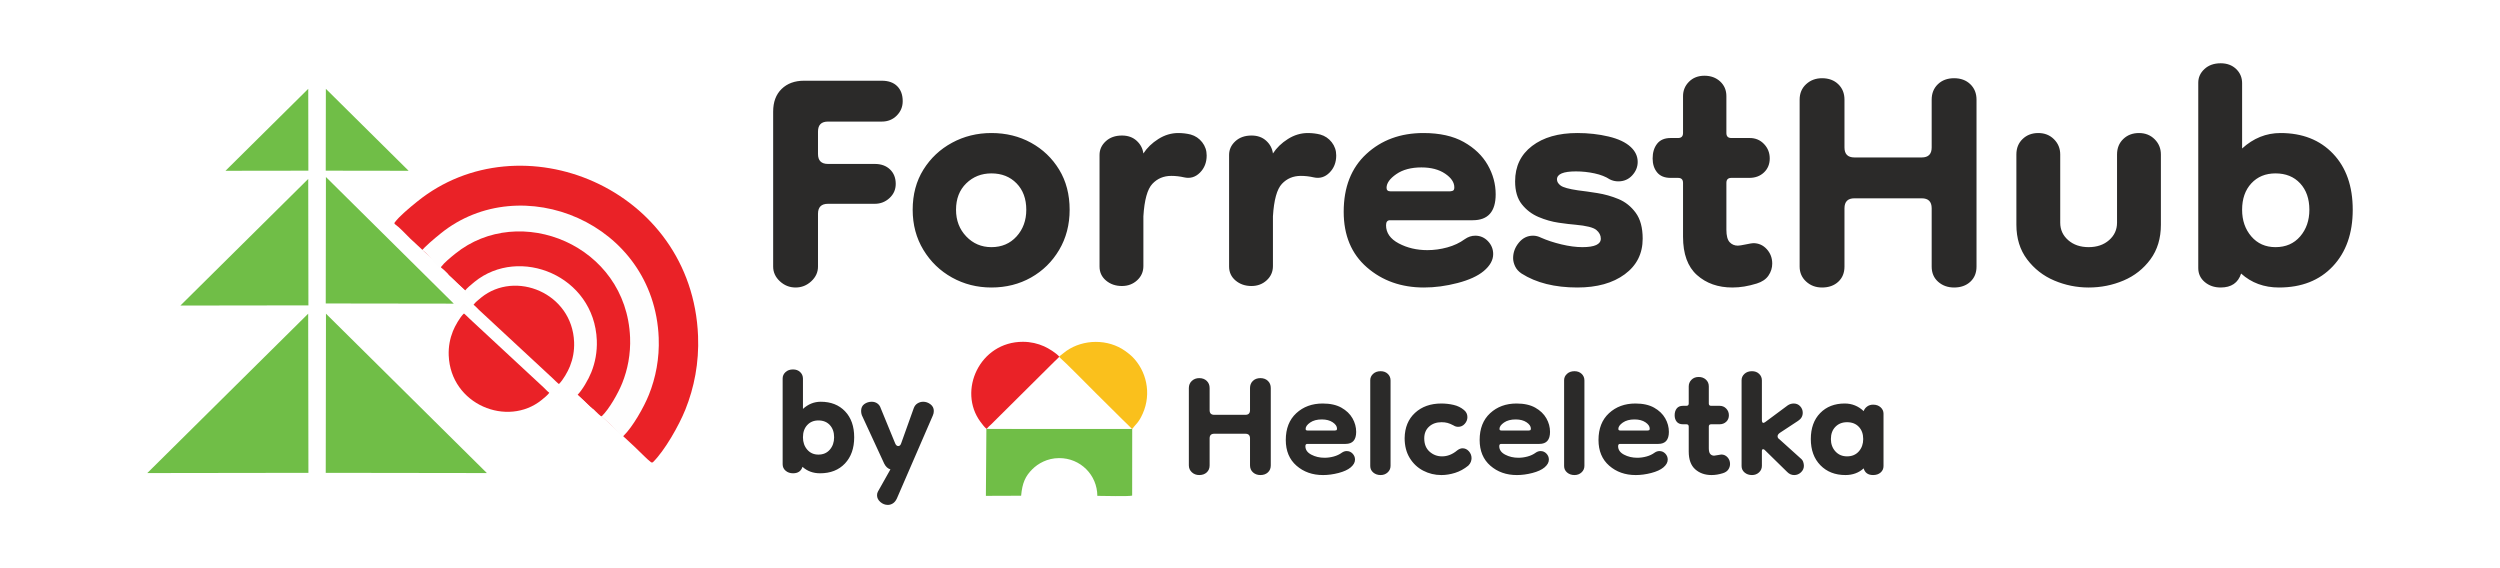 <?xml version="1.0" encoding="UTF-8" standalone="no"?>
<!-- Creator: CorelDRAW 2019 (64-Bit) -->

<svg
   xml:space="preserve"
   width="110mm"
   height="25mm"
   version="1.1"
   style="clip-rule:evenodd;fill-rule:evenodd;image-rendering:optimizeQuality;shape-rendering:geometricPrecision;text-rendering:geometricPrecision"
   viewBox="0 0 11000 2500"
   id="svg18"
   sodipodi:docname="ForrestHub-helceletka-bg.svg"
   inkscape:version="1.4 (e7c3feb1, 2024-10-09)"
   inkscape:export-filename="ForrestHub-helceletka-bg.png"
   inkscape:export-xdpi="230.91"
   inkscape:export-ydpi="230.91"
   xmlns:inkscape="http://www.inkscape.org/namespaces/inkscape"
   xmlns:sodipodi="http://sodipodi.sourceforge.net/DTD/sodipodi-0.dtd"
   xmlns="http://www.w3.org/2000/svg"
   xmlns:svg="http://www.w3.org/2000/svg"><sodipodi:namedview
   id="namedview18"
   pagecolor="#ffffff"
   bordercolor="#666666"
   borderopacity="1.0"
   inkscape:showpageshadow="2"
   inkscape:pageopacity="0.0"
   inkscape:pagecheckerboard="0"
   inkscape:deskcolor="#d1d1d1"
   inkscape:document-units="mm"
   inkscape:zoom="1.1893651"
   inkscape:cx="216.50207"
   inkscape:cy="147.13733"
   inkscape:window-width="1504"
   inkscape:window-height="879"
   inkscape:window-x="4485"
   inkscape:window-y="528"
   inkscape:window-maximized="0"
   inkscape:current-layer="Vrstva_x0020_1"
   inkscape:export-bgcolor="#ffffffff" />
 <defs
   id="defs1">
  <style
   type="text/css"
   id="style1">
   <![CDATA[
    .fil1 {fill:#FEFEFE}
    .fil3 {fill:#70BE47}
    .fil2 {fill:#70BE47}
    .fil0 {fill:#EA2227}
    .fil5 {fill:#FAC01C}
    .fil4 {fill:white}
    .fil6 {fill:#2B2A29;fill-rule:nonzero}
   ]]>
  </style>
 </defs>
 <g
   id="Vrstva_x0020_1"
   inkscape:label="Vrstva 1"
   inkscape:groupmode="layer"
   transform="translate(-2081.53,-2490.98)">
  
  
  
  
  
  
  
  
  
  
  
  
  
  
  
  
  
  
  
  <rect
   style="fill:#ffffff;stroke-width:27.535"
   id="rect1"
   width="11000"
   height="2500"
   x="2081.53"
   y="2490.98" /><g
   id="g1"
   transform="translate(648.02,278.41)"><path
     class="fil0"
     d="m 3169.39,3192.46 -0.03,4.88 c 27.11,19.73 44.1,40.81 68.86,64.6 l 987.64,916.54 c 22.23,20.5 52.3,52.97 73.14,68.79 l 6.51,-0.07 c 52.03,-50.58 115.3,-161.8 143.81,-232.94 38.65,-96.42 60.32,-205.46 55.67,-323.15 -25.86,-653.87 -782.01,-958.95 -1236.14,-591.39 -33.7,27.28 -77.57,63.16 -99.46,92.74 z"
     id="path1" /><path
     class="fil1"
     d="m 3284.57,3320.95 10.72,-5.31 c 21.04,15.31 44.97,49.81 64.19,68.27 l 755.71,693.15 c 17.25,15.9 41.41,44.72 57.58,57 l 4.23,-3.67 c 40.38,-39.25 89.48,-125.57 111.61,-180.77 29.99,-74.84 46.81,-159.46 43.2,-250.78 -20.07,-507.44 -606.88,-744.21 -959.31,-458.96 -26.16,21.17 -70.95,58.12 -87.93,81.07 z"
     id="path2" /><path
     class="fil0"
     d="m 3849.74,3941.71 0.01,-1.61 c -8.97,-6.53 -14.59,-13.5 -22.79,-21.37 L 3500.21,3615.5 c -7.35,-6.78 -17.3,-17.53 -24.19,-22.76 l -2.16,0.02 c -17.21,16.74 -38.14,53.53 -47.57,77.07 -12.79,31.9 -19.96,67.97 -18.42,106.91 8.55,216.32 258.72,317.26 408.96,195.65 11.15,-9.02 25.67,-20.89 32.91,-30.68 z"
     id="path3" /><path
     class="fil0"
     d="m 3374.27,3386.89 -0.02,3.04 c 16.88,12.28 27.46,25.41 42.88,40.22 l 614.93,570.66 c 13.84,12.76 32.56,32.98 45.53,42.83 l 4.06,-0.05 c 32.39,-31.49 71.79,-100.73 89.54,-145.03 24.06,-60.03 37.56,-127.92 34.66,-201.2 -16.1,-407.11 -486.9,-597.07 -769.65,-368.21 -20.99,16.98 -48.3,39.32 -61.93,57.74 z"
     id="path4" /><path
     class="fil0"
     d="m 3407.68,3418.59 -0.02,2.74 c 15.2,11.06 24.73,22.88 38.61,36.22 l 553.79,513.92 c 12.47,11.49 29.33,29.7 41.01,38.57 l 3.65,-0.04 c 29.17,-28.36 64.65,-90.72 80.64,-130.61 21.67,-54.07 33.82,-115.21 31.21,-181.2 -14.5,-366.63 -438.48,-537.7 -693.12,-331.6 -18.9,15.29 -43.5,35.41 -55.77,52 z"
     id="path5" /><path
     class="fil1"
     d="m 3478.29,3493.03 -0.02,2.13 c 11.8,8.58 19.19,17.76 29.97,28.11 L 3938,3922.1 c 9.68,8.92 22.76,23.05 31.83,29.93 l 2.83,-0.03 c 22.64,-22.01 50.18,-70.4 62.58,-101.36 16.82,-41.96 26.25,-89.41 24.23,-140.62 -11.25,-284.53 -340.29,-417.28 -537.91,-257.34 -14.66,11.87 -33.75,27.48 -43.27,40.35 z"
     id="path6" /><path
     class="fil0"
     d="m 3517.72,3552.55 -0.01,1.61 c 8.97,6.53 14.59,13.51 22.78,21.38 l 326.77,303.24 c 7.35,6.78 17.3,17.52 24.2,22.76 l 2.15,-0.03 c 17.21,-16.73 38.15,-53.53 47.58,-77.06 12.79,-31.91 19.96,-67.98 18.42,-106.92 -8.56,-216.33 -258.73,-317.27 -408.98,-195.66 -11.15,9.02 -25.67,20.89 -32.91,30.68 z"
     id="path7" /><polygon
     class="fil2"
     points="2866.76,4293.04 3575.77,4294.04 2867.75,3592.75 "
     id="polygon7" /><polygon
     class="fil2"
     points="2790.53,4293.06 2081.53,4294.06 2789.55,3592.78 "
     id="polygon8" /><polygon
     class="fil2"
     points="2866.77,3547.82 3430.12,3548.61 2867.55,2991.39 "
     id="polygon9" /><polygon
     class="fil2"
     points="2790.52,3556.22 2227.18,3557.01 2789.74,2999.81 "
     id="polygon10" /><polygon
     class="fil2"
     points="2866.78,2963.54 3231.43,2964.06 2867.29,2603.38 "
     id="polygon11" /><polygon
     class="fil2"
     points="2790.31,2963.54 2425.67,2964.05 2789.81,2603.38 "
     id="polygon12" /><path
     class="fil3"
     d="m 6415.26,4099.79 -1.31,-0.38 -638.92,-0.33 -1.42,-0.06 -2.18,295.29 155.05,-0.55 c 5.02,-56.64 18.83,-86.17 48.93,-116.29 25.33,-25.35 66.11,-49.09 118.27,-49.28 93.46,-0.36 167.53,73.93 168.16,166.14 25.7,0 137.1,3.23 153.17,-1.16 z"
     id="path12" /><path
     class="fil4"
     d="m 5775.03,4099.08 638.92,0.33 c -12.87,-13.84 -26.64,-26.01 -40.39,-39.75 L 6254.1,3941.17 c -25.52,-25.56 -134.3,-135.96 -160.38,-158.15 -4.85,5.87 -14.65,14.23 -20.87,20.45 l -278.22,276.35 c -7.21,6.92 -13.54,11.61 -19.6,19.26 z"
     id="path13" /><path
     class="fil0"
     d="m 5773.61,4099.02 1.42,0.06 c 6.06,-7.65 12.39,-12.34 19.6,-19.26 l 278.22,-276.35 c 6.22,-6.22 16.02,-14.58 20.87,-20.45 l 0.06,-1.9 c -14.1,-15.73 -45.69,-35.44 -66.04,-44.58 -27.58,-12.37 -59.03,-19.97 -93.31,-20.01 -190.45,-0.22 -288.12,216.05 -186.61,352.47 7.53,10.12 17.45,23.3 25.79,30.02 z"
     id="path14" /><path
     class="fil5"
     d="m 6093.78,3781.12 -0.06,1.9 c 26.08,22.19 134.86,132.59 160.38,158.15 l 119.46,118.49 c 13.75,13.74 27.52,25.91 40.39,39.75 l 1.31,0.38 c 15.19,-20.89 27.52,-25.46 46.14,-67.08 40.31,-90.13 15.45,-189.86 -46.15,-250.82 -7.98,-7.9 -20.37,-17.59 -31.02,-25.16 -75.39,-53.62 -183.48,-52.6 -258.88,-0.09 z"
     id="path15" /><path
     class="fil6"
     d="m 4934.05,3477.58 c -26.31,0 -49.33,-9.13 -69.06,-27.4 -19.73,-18.27 -29.6,-39.83 -29.6,-64.68 v -681.85 c 0,-42.39 12.42,-75.64 37.27,-99.76 24.85,-24.12 57.74,-36.18 98.66,-36.18 h 342.03 c 29.23,0 51.89,8.04 67.96,24.12 16.08,16.08 24.12,38 24.12,65.77 0,24.85 -8.77,46.05 -26.31,63.59 -17.54,17.54 -39.46,26.31 -65.77,26.31 h -236.79 c -29.23,0 -43.85,14.61 -43.85,43.84 v 98.67 c 0,29.23 14.62,43.84 43.85,43.84 h 206.09 c 27.77,0 50.06,8.04 66.87,24.12 16.81,16.08 25.22,37.27 25.22,63.58 0,24.85 -9.14,45.68 -27.41,62.49 -18.27,16.81 -39.83,25.21 -64.68,25.21 h -206.09 c -29.23,0 -43.85,14.62 -43.85,43.85 v 232.4 c 0,24.85 -9.86,46.41 -29.6,64.68 -19.73,18.27 -42.75,27.4 -69.06,27.4 z m 861.64,0 c -62.85,0 -120.59,-14.61 -173.21,-43.84 -52.62,-29.24 -94.64,-69.8 -126.06,-121.69 -31.43,-51.88 -47.14,-110.72 -47.14,-176.49 0,-67.23 15.71,-126.07 47.14,-176.49 31.42,-50.43 73.44,-89.89 126.06,-118.4 52.62,-28.5 110.36,-42.75 173.21,-42.75 64.31,0 122.41,14.25 174.3,42.75 51.89,28.51 93.18,67.97 123.87,118.4 30.7,50.42 46.04,109.26 46.04,176.49 0,65.77 -15.34,124.61 -46.04,176.49 -30.69,51.89 -71.98,92.45 -123.87,121.69 -51.89,29.23 -109.99,43.84 -174.3,43.84 z m 0,-177.58 c 45.31,0 82.22,-15.72 110.72,-47.14 28.5,-31.43 42.75,-70.53 42.75,-117.3 0,-48.23 -14.25,-86.97 -42.75,-116.2 -28.5,-29.23 -65.41,-43.85 -110.72,-43.85 -43.85,0 -80.76,14.62 -110.72,43.85 -29.96,29.23 -44.95,67.97 -44.95,116.2 0,46.77 14.99,85.87 44.95,117.3 29.96,31.42 66.87,47.14 110.72,47.14 z m 574.42,171.01 c -27.77,0 -51.16,-8.04 -70.16,-24.12 -19,-16.08 -28.5,-36.54 -28.5,-61.39 v -491.11 c 0,-23.39 9.13,-43.48 27.4,-60.29 18.27,-16.81 42.03,-25.22 71.26,-25.22 26.31,0 47.87,7.68 64.68,23.03 16.81,15.34 26.67,33.98 29.59,55.9 16.08,-24.85 38.01,-46.04 65.78,-63.58 27.77,-17.54 57,-26.31 87.7,-26.31 19,0 37.27,2.19 54.81,6.58 20.46,5.85 37.27,17.17 50.43,33.98 13.15,16.81 19.73,36.18 19.73,58.1 0,30.7 -9.87,55.91 -29.6,75.64 -19.73,19.73 -42.75,26.68 -69.06,20.83 -19,-4.38 -38.01,-6.58 -57.01,-6.58 -33.62,0 -61.39,11.7 -83.31,35.08 -21.93,23.39 -35.08,70.89 -39.47,142.51 v 219.25 c 0,24.85 -9.13,45.68 -27.4,62.48 -18.27,16.81 -40.56,25.22 -66.87,25.22 z m 570.04,0 c -27.77,0 -51.16,-8.04 -70.16,-24.12 -19,-16.08 -28.5,-36.54 -28.5,-61.39 v -491.11 c 0,-23.39 9.13,-43.48 27.4,-60.29 18.27,-16.81 42.03,-25.22 71.26,-25.22 26.31,0 47.87,7.68 64.68,23.03 16.81,15.34 26.67,33.98 29.59,55.9 16.08,-24.85 38.01,-46.04 65.78,-63.58 27.77,-17.54 57,-26.31 87.7,-26.31 19,0 37.27,2.19 54.81,6.58 20.46,5.85 37.27,17.17 50.43,33.98 13.15,16.81 19.73,36.18 19.73,58.1 0,30.7 -9.87,55.91 -29.6,75.64 -19.73,19.73 -42.75,26.68 -69.06,20.83 -19,-4.38 -38.01,-6.58 -57.01,-6.58 -33.62,0 -61.39,11.7 -83.31,35.08 -21.93,23.39 -35.08,70.89 -39.47,142.51 v 219.25 c 0,24.85 -9.13,45.68 -27.4,62.48 -18.27,16.81 -40.56,25.22 -66.87,25.22 z m 758.6,6.57 c -99.4,0 -183.08,-29.59 -251.04,-88.79 -67.97,-59.2 -101.95,-140.68 -101.95,-244.46 0,-108.16 33.25,-192.94 99.76,-254.32 66.5,-61.39 150.18,-92.09 251.03,-92.09 71.62,0 130.82,13.16 177.59,39.47 46.77,26.31 81.85,59.92 105.24,100.85 23.39,40.93 35.08,84.04 35.08,129.35 0,76.01 -33.62,114.01 -100.85,114.01 h -363.95 c -11.7,0 -17.54,7.31 -17.54,21.93 0,33.61 18.63,60.29 55.91,80.02 37.27,19.73 79.29,29.6 126.06,29.6 29.24,0 58.47,-4.02 87.7,-12.06 29.23,-8.04 54.81,-20.1 76.74,-36.17 14.61,-10.24 29.96,-15.35 46.04,-15.35 21.92,0 40.56,8.04 55.91,24.12 15.34,16.07 23.02,35.08 23.02,57 0,26.31 -13.89,51.16 -41.66,74.54 -26.31,21.93 -64.68,39.47 -115.1,52.62 -50.43,13.16 -99.76,19.73 -147.99,19.73 z m 114,-423.14 c 2.93,0 6.95,-0.73 12.06,-2.19 5.12,-1.46 7.68,-6.58 7.68,-15.35 0,-21.92 -13.52,-42.02 -40.57,-60.29 -27.04,-18.27 -61.75,-27.41 -104.14,-27.41 -45.31,0 -82.21,9.87 -110.72,29.6 -28.5,19.73 -42.75,39.83 -42.75,60.29 0,10.23 5.85,15.35 17.54,15.35 z m 561.27,423.14 c -99.39,0 -181.24,-20.46 -245.55,-61.38 -13.16,-8.77 -22.66,-19.37 -28.5,-31.79 -5.85,-12.43 -8.77,-24.49 -8.77,-36.18 0,-24.85 8.4,-47.5 25.21,-67.97 16.81,-20.46 37.64,-30.69 62.49,-30.69 11.69,0 23.38,2.92 35.07,8.77 26.31,11.69 56.28,21.56 89.9,29.6 33.61,8.04 64.31,12.06 92.08,12.06 54.08,0 81.12,-12.43 81.12,-37.28 0,-14.61 -6.58,-27.4 -19.73,-38.36 -13.16,-10.97 -43.85,-18.64 -92.09,-23.03 -19,-1.46 -43.48,-4.38 -73.44,-8.77 -29.97,-4.38 -59.56,-12.78 -88.8,-25.21 -29.23,-12.42 -53.71,-31.06 -73.45,-55.91 -19.73,-24.84 -29.59,-58.46 -29.59,-100.85 0,-65.77 24.84,-117.66 74.54,-155.66 49.7,-38.01 116.2,-57.01 199.51,-57.01 48.24,0 93.91,5.12 137.03,15.35 43.12,10.23 75.64,25.58 97.57,46.04 20.46,19 30.69,40.93 30.69,65.77 0,21.93 -8.04,41.66 -24.12,59.2 -16.07,17.54 -36.54,26.31 -61.38,26.31 -13.16,0 -25.58,-2.92 -37.28,-8.77 -17.54,-11.69 -39.83,-20.46 -66.87,-26.31 -27.04,-5.85 -54.44,-8.77 -82.21,-8.77 -55.55,0 -83.32,11.69 -83.32,35.08 0,10.23 5.48,19.37 16.45,27.41 10.96,8.04 36.17,14.98 75.64,20.82 24.84,2.93 53.35,6.95 85.5,12.06 32.16,5.12 63.22,13.89 93.18,26.31 29.97,12.43 55.18,32.52 75.64,60.3 20.47,27.77 30.7,65.77 30.7,114 0,65.78 -26.31,118.03 -78.93,156.76 -52.62,38.74 -122.05,58.1 -208.29,58.1 z m 681.86,0 c -62.85,0 -114.74,-18.27 -155.67,-54.81 -40.92,-36.54 -61.39,-92.81 -61.39,-168.82 v -236.78 c 0,-14.62 -7.31,-21.93 -21.92,-21.93 h -32.89 c -26.31,0 -46.04,-8.04 -59.2,-24.11 -13.15,-16.08 -19.73,-36.54 -19.73,-61.39 0,-26.31 6.58,-47.87 19.73,-64.68 13.16,-16.81 32.89,-25.21 59.2,-25.21 h 32.89 c 14.61,0 21.92,-7.31 21.92,-21.93 v -162.24 c 0,-24.85 8.77,-46.04 26.31,-63.58 17.54,-17.54 40.2,-26.31 67.97,-26.31 27.77,0 50.79,8.4 69.06,25.21 18.27,16.81 27.41,38.37 27.41,64.68 v 162.24 c 0,14.62 7.3,21.93 21.92,21.93 h 81.12 c 24.85,0 45.68,8.77 62.49,26.31 16.81,17.54 25.21,38.73 25.21,63.58 0,24.85 -8.4,45.31 -25.21,61.39 -16.81,16.07 -38.37,24.11 -64.68,24.11 h -78.93 c -14.62,0 -21.92,7.31 -21.92,21.93 v 206.09 c 0,26.31 4.75,44.58 14.25,54.81 9.5,10.23 21.56,15.35 36.17,15.35 5.85,0 17.54,-1.83 35.08,-5.48 17.54,-3.66 28.5,-5.48 32.89,-5.48 23.39,0 43.12,8.77 59.2,26.31 16.07,17.53 24.11,38.73 24.11,63.58 0,19 -5.48,36.54 -16.44,52.62 -10.96,16.07 -28.14,27.77 -51.52,35.07 -19,5.85 -37.28,10.24 -54.82,13.16 -17.53,2.92 -35.07,4.38 -52.61,4.38 z m 394.64,0 c -27.77,0 -51.16,-8.77 -70.16,-26.3 -19,-17.54 -28.5,-39.47 -28.5,-65.78 v -734.47 c 0,-27.77 9.5,-50.43 28.5,-67.97 19,-17.54 42.39,-26.31 70.16,-26.31 29.23,0 52.99,8.77 71.26,26.31 18.27,17.54 27.4,40.2 27.4,67.97 v 210.47 c 0,29.24 14.62,43.85 43.85,43.85 h 295.98 c 29.24,0 43.85,-14.61 43.85,-43.85 v -210.47 c 0,-27.77 9.14,-50.43 27.41,-67.97 18.27,-17.54 42.02,-26.31 71.25,-26.31 29.24,0 52.99,8.77 71.26,26.31 18.27,17.54 27.4,40.2 27.4,67.97 v 734.47 c 0,27.77 -9.13,50.06 -27.4,66.87 -18.27,16.81 -42.02,25.21 -71.26,25.21 -27.77,0 -51.15,-8.4 -70.16,-25.21 -19,-16.81 -28.5,-39.1 -28.5,-66.87 v -256.52 c 0,-29.23 -14.61,-43.85 -43.85,-43.85 h -295.98 c -29.23,0 -43.85,14.62 -43.85,43.85 v 256.52 c 0,27.77 -9.13,50.06 -27.4,66.87 -18.27,16.81 -42.03,25.21 -71.26,25.21 z m 1297.93,-585.38 c 0,-27.77 9.14,-50.43 27.41,-67.97 18.27,-17.54 41.29,-26.31 69.06,-26.31 27.77,0 50.79,9.14 69.06,27.41 18.27,18.27 27.41,40.56 27.41,66.87 v 309.13 c 0,59.93 -15.35,110.72 -46.04,152.38 -30.7,41.66 -70.16,72.72 -118.39,93.18 -48.24,20.46 -99.4,30.69 -153.48,30.69 -52.62,0 -103.04,-10.23 -151.28,-30.69 -48.23,-20.46 -88.06,-51.52 -119.49,-93.18 -31.42,-41.66 -47.13,-92.45 -47.13,-152.38 V 2892.2 c 0,-27.77 9.13,-50.43 27.4,-67.97 18.27,-17.54 41.29,-26.31 69.06,-26.31 27.78,0 50.8,9.14 69.07,27.41 18.27,18.27 27.4,40.56 27.4,66.87 v 300.36 c 0,30.7 11.7,56.28 35.08,76.74 23.39,20.46 53.35,30.7 89.89,30.7 36.54,0 66.51,-10.24 89.89,-30.7 23.39,-20.46 35.08,-46.04 35.08,-76.74 z m 712.56,585.38 c -65.78,0 -121.32,-20.46 -166.63,-61.38 -13.15,40.92 -43.12,61.38 -89.89,61.38 -27.77,0 -51.16,-8.03 -70.16,-24.11 -19,-16.08 -28.5,-36.54 -28.5,-61.39 v -815.6 c 0,-23.38 9.13,-43.48 27.4,-60.29 18.27,-16.81 42.03,-25.21 71.26,-25.21 27.77,0 50.43,8.4 67.97,25.21 17.54,16.81 26.3,37.64 26.3,62.49 v 287.21 c 49.7,-45.31 105.97,-67.97 168.82,-67.97 96.47,0 173.57,30.33 231.31,90.99 57.73,60.66 86.6,142.87 86.6,246.65 0,103.78 -29.23,186.73 -87.7,248.85 -58.46,62.11 -137.39,93.17 -236.78,93.17 z M 11445.66,3300 c 45.31,0 81.49,-15.72 108.53,-47.14 27.04,-31.43 40.56,-70.53 40.56,-117.3 0,-48.23 -13.52,-86.97 -40.56,-116.2 -27.04,-29.23 -63.22,-43.85 -108.53,-43.85 -43.85,0 -79.29,14.62 -106.33,43.85 -27.04,29.23 -40.57,67.97 -40.57,116.2 0,46.77 13.53,85.87 40.57,117.3 27.04,31.42 62.48,47.14 106.33,47.14 z"
     id="path16" /><path
     class="fil6"
     d="m 5041.66,4295.04 c -30.46,0 -56.19,-9.47 -77.17,-28.43 -6.09,18.96 -19.97,28.43 -41.64,28.43 -12.86,0 -23.69,-3.72 -32.49,-11.17 -8.8,-7.44 -13.2,-16.92 -13.2,-28.43 v -377.75 c 0,-10.83 4.23,-20.14 12.69,-27.92 8.46,-7.79 19.46,-11.68 33,-11.68 12.87,0 23.36,3.89 31.48,11.68 8.13,7.78 12.19,17.43 12.19,28.94 v 133.02 c 23.02,-20.98 49.08,-31.48 78.19,-31.48 44.68,0 80.39,14.05 107.13,42.14 26.74,28.1 40.11,66.18 40.11,114.24 0,48.07 -13.54,86.49 -40.62,115.26 -27.08,28.77 -63.63,43.15 -109.67,43.15 z m -7.11,-82.25 c 20.99,0 37.75,-7.28 50.27,-21.83 12.52,-14.55 18.79,-32.66 18.79,-54.33 0,-22.34 -6.27,-40.28 -18.79,-53.82 -12.52,-13.54 -29.28,-20.31 -50.27,-20.31 -20.3,0 -36.72,6.77 -49.25,20.31 -12.52,13.54 -18.78,31.48 -18.78,53.82 0,21.67 6.26,39.78 18.78,54.33 12.53,14.55 28.95,21.83 49.25,21.83 z m 187.86,-191.92 c 0,-13.54 4.74,-23.69 14.22,-30.46 9.48,-6.77 20.31,-10.16 32.5,-10.16 9.47,0 17.77,2.54 24.87,7.62 7.11,5.08 12.02,12.01 14.73,20.81 l 62.96,153.34 c 3.38,8.8 8.12,13.2 14.21,13.2 6.1,0 10.5,-4.4 13.2,-13.2 l 54.84,-153.34 c 3.38,-9.47 8.97,-16.58 16.75,-21.32 7.79,-4.74 16.08,-7.11 24.88,-7.11 11.51,0 22.17,3.73 31.99,11.17 9.82,7.45 14.72,17.26 14.72,29.45 0,6.77 -1.35,13.2 -4.06,19.29 l -158.41,365.57 c -4.74,10.15 -10.66,17.43 -17.77,21.83 -7.11,4.4 -14.39,6.6 -21.83,6.6 -12.19,0 -23.19,-4.23 -33,-12.69 -9.82,-8.46 -14.73,-18.45 -14.73,-29.96 0,-6.09 1.36,-11.51 4.06,-16.24 l 54.84,-97.49 c -11.51,-3.38 -20.65,-11.85 -27.42,-25.38 l -98.5,-213.25 c -2.03,-6.09 -3.05,-12.19 -3.05,-18.28 z"
     id="path17" /><path
     class="fil6"
     d="m 6710.13,4302.78 c -12.86,0 -23.69,-4.06 -32.49,-12.18 -8.8,-8.12 -13.2,-18.28 -13.2,-30.46 v -340.18 c 0,-12.87 4.4,-23.36 13.2,-31.48 8.8,-8.13 19.63,-12.19 32.49,-12.19 13.54,0 24.54,4.06 33,12.19 8.47,8.12 12.7,18.61 12.7,31.48 v 97.48 c 0,13.54 6.77,20.31 20.31,20.31 h 137.08 c 13.54,0 20.31,-6.77 20.31,-20.31 v -97.48 c 0,-12.87 4.23,-23.36 12.7,-31.48 8.46,-8.13 19.46,-12.19 33,-12.19 13.54,0 24.54,4.06 33,12.19 8.46,8.12 12.69,18.61 12.69,31.48 v 340.18 c 0,12.86 -4.23,23.18 -12.69,30.97 -8.46,7.78 -19.46,11.67 -33,11.67 -12.86,0 -23.7,-3.89 -32.5,-11.67 -8.8,-7.79 -13.2,-18.11 -13.2,-30.97 v -118.81 c 0,-13.54 -6.77,-20.31 -20.31,-20.31 h -137.08 c -13.54,0 -20.31,6.77 -20.31,20.31 v 118.81 c 0,12.86 -4.23,23.18 -12.7,30.97 -8.46,7.78 -19.46,11.67 -33,11.67 z m 544.29,0 c -46.04,0 -84.79,-13.7 -116.27,-41.12 -31.48,-27.42 -47.22,-65.16 -47.22,-113.23 0,-50.09 15.4,-89.36 46.2,-117.79 30.8,-28.43 69.56,-42.65 116.27,-42.65 33.17,0 60.59,6.09 82.26,18.28 21.66,12.19 37.91,27.76 48.74,46.71 10.83,18.96 16.24,38.93 16.24,59.91 0,35.21 -15.57,52.81 -46.71,52.81 h -168.56 c -5.42,0 -8.13,3.38 -8.13,10.15 0,15.57 8.63,27.93 25.9,37.07 17.26,9.14 36.72,13.71 58.39,13.71 13.54,0 27.08,-1.87 40.61,-5.59 13.54,-3.72 25.39,-9.31 35.55,-16.76 6.77,-4.73 13.87,-7.1 21.32,-7.1 10.16,0 18.79,3.72 25.89,11.17 7.11,7.44 10.67,16.24 10.67,26.4 0,12.18 -6.43,23.69 -19.3,34.52 -12.18,10.16 -29.95,18.28 -53.31,24.38 -23.35,6.09 -46.2,9.13 -68.54,9.13 z m 52.8,-195.98 c 1.36,0 3.22,-0.34 5.59,-1.01 2.37,-0.68 3.55,-3.05 3.55,-7.11 0,-10.16 -6.26,-19.47 -18.78,-27.93 -12.53,-8.46 -28.61,-12.69 -48.24,-12.69 -20.99,0 -38.08,4.57 -51.28,13.71 -13.2,9.14 -19.8,18.44 -19.8,27.92 0,4.74 2.71,7.11 8.12,7.11 z m 201.06,195.98 c -12.86,0 -23.69,-3.72 -32.5,-11.17 -8.8,-7.44 -13.2,-16.92 -13.2,-28.43 v -377.75 c 0,-10.83 4.23,-20.14 12.7,-27.92 8.46,-7.79 19.46,-11.68 33,-11.68 12.86,0 23.36,3.89 31.48,11.68 8.12,7.78 12.18,17.43 12.18,28.94 v 375.72 c 0,11.5 -4.23,21.15 -12.69,28.94 -8.46,7.78 -18.78,11.67 -30.97,11.67 z m 267.07,0 c -28.44,0 -55.01,-6.43 -79.72,-19.29 -24.71,-12.86 -44.51,-31.48 -59.4,-55.85 -14.89,-24.37 -22.34,-53.48 -22.34,-87.33 0.68,-46.71 15.91,-83.77 45.69,-111.19 29.79,-27.42 68.38,-41.13 115.77,-41.13 18.28,0 36.22,2.03 53.82,6.09 17.6,4.07 32.83,11.51 45.69,22.34 10.16,8.13 15.23,18.62 15.23,31.48 0,10.84 -3.89,20.65 -11.67,29.45 -7.79,8.8 -17.44,13.2 -28.94,13.2 -7.45,0 -14.22,-2.03 -20.31,-6.09 -10.16,-5.42 -19.13,-9.14 -26.91,-11.17 -7.79,-2.03 -16.42,-3.05 -25.9,-3.05 -22.34,0 -40.62,6.44 -54.83,19.3 -14.22,12.86 -21.33,30.12 -21.33,51.79 0,25.04 7.79,44.51 23.36,58.39 15.57,13.87 33.85,20.81 54.83,20.81 23.7,0 46.04,-8.8 67.02,-26.4 8.13,-6.09 15.91,-9.14 23.36,-9.14 10.83,0 20.14,4.4 27.92,13.2 7.79,8.8 11.68,18.96 11.68,30.47 0,4.73 -1.01,9.98 -3.04,15.74 -2.03,5.75 -5.76,11.33 -11.17,16.75 -18.28,14.89 -37.75,25.56 -58.39,31.99 -20.65,6.43 -40.79,9.64 -60.42,9.64 z m 332.05,0 c -46.04,0 -84.79,-13.7 -116.27,-41.12 -31.48,-27.42 -47.22,-65.16 -47.22,-113.23 0,-50.09 15.4,-89.36 46.2,-117.79 30.8,-28.43 69.56,-42.65 116.27,-42.65 33.17,0 60.59,6.09 82.26,18.28 21.66,12.19 37.91,27.76 48.74,46.71 10.83,18.96 16.24,38.93 16.24,59.91 0,35.21 -15.57,52.81 -46.71,52.81 h -168.56 c -5.42,0 -8.13,3.38 -8.13,10.15 0,15.57 8.63,27.93 25.9,37.07 17.26,9.14 36.72,13.71 58.39,13.71 13.54,0 27.08,-1.87 40.61,-5.59 13.54,-3.72 25.39,-9.31 35.55,-16.76 6.77,-4.73 13.87,-7.1 21.32,-7.1 10.16,0 18.79,3.72 25.89,11.17 7.11,7.44 10.67,16.24 10.67,26.4 0,12.18 -6.43,23.69 -19.3,34.52 -12.18,10.16 -29.95,18.28 -53.31,24.38 -23.35,6.09 -46.2,9.13 -68.54,9.13 z m 52.8,-195.98 c 1.36,0 3.22,-0.34 5.59,-1.01 2.37,-0.68 3.55,-3.05 3.55,-7.11 0,-10.16 -6.26,-19.47 -18.78,-27.93 -12.53,-8.46 -28.61,-12.69 -48.24,-12.69 -20.99,0 -38.08,4.57 -51.28,13.71 -13.2,9.14 -19.8,18.44 -19.8,27.92 0,4.74 2.71,7.11 8.12,7.11 z m 201.06,195.98 c -12.86,0 -23.69,-3.72 -32.5,-11.17 -8.8,-7.44 -13.2,-16.92 -13.2,-28.43 v -377.75 c 0,-10.83 4.23,-20.14 12.7,-27.92 8.46,-7.79 19.46,-11.68 33,-11.68 12.86,0 23.36,3.89 31.48,11.68 8.12,7.78 12.18,17.43 12.18,28.94 v 375.72 c 0,11.5 -4.23,21.15 -12.69,28.94 -8.46,7.78 -18.78,11.67 -30.97,11.67 z m 269.1,0 c -46.04,0 -84.79,-13.7 -116.27,-41.12 -31.48,-27.42 -47.22,-65.16 -47.22,-113.23 0,-50.09 15.4,-89.36 46.2,-117.79 30.8,-28.43 69.56,-42.65 116.27,-42.65 33.17,0 60.59,6.09 82.26,18.28 21.66,12.19 37.91,27.76 48.74,46.71 10.83,18.96 16.24,38.93 16.24,59.91 0,35.21 -15.57,52.81 -46.71,52.81 h -168.56 c -5.42,0 -8.13,3.38 -8.13,10.15 0,15.57 8.63,27.93 25.9,37.07 17.26,9.14 36.72,13.71 58.39,13.71 13.54,0 27.08,-1.87 40.61,-5.59 13.54,-3.72 25.39,-9.31 35.55,-16.76 6.77,-4.73 13.87,-7.1 21.32,-7.1 10.16,0 18.79,3.72 25.89,11.17 7.11,7.44 10.67,16.24 10.67,26.4 0,12.18 -6.43,23.69 -19.3,34.52 -12.18,10.16 -29.95,18.28 -53.31,24.38 -23.35,6.09 -46.2,9.13 -68.54,9.13 z m 52.8,-195.98 c 1.36,0 3.22,-0.34 5.59,-1.01 2.37,-0.68 3.55,-3.05 3.55,-7.11 0,-10.16 -6.26,-19.47 -18.78,-27.93 -12.53,-8.46 -28.61,-12.69 -48.24,-12.69 -20.99,0 -38.08,4.57 -51.28,13.71 -13.2,9.14 -19.8,18.44 -19.8,27.92 0,4.74 2.71,7.11 8.12,7.11 z m 281.28,195.98 c -29.11,0 -53.14,-8.46 -72.1,-25.38 -18.95,-16.93 -28.43,-42.99 -28.43,-78.19 v -109.67 c 0,-6.77 -3.38,-10.16 -10.15,-10.16 h -15.24 c -12.18,0 -21.32,-3.72 -27.41,-11.17 -6.1,-7.44 -9.14,-16.92 -9.14,-28.43 0,-12.19 3.04,-22.17 9.14,-29.96 6.09,-7.78 15.23,-11.67 27.41,-11.67 h 15.24 c 6.77,0 10.15,-3.39 10.15,-10.16 v -75.14 c 0,-11.51 4.06,-21.33 12.19,-29.45 8.12,-8.12 18.61,-12.19 31.48,-12.19 12.86,0 23.52,3.9 31.98,11.68 8.46,7.79 12.7,17.77 12.7,29.96 v 75.14 c 0,6.77 3.38,10.16 10.15,10.16 h 37.57 c 11.51,0 21.16,4.06 28.94,12.18 7.79,8.13 11.68,17.94 11.68,29.45 0,11.51 -3.89,20.99 -11.68,28.43 -7.78,7.45 -17.77,11.17 -29.95,11.17 h -36.56 c -6.77,0 -10.15,3.39 -10.15,10.16 v 95.45 c 0,12.19 2.2,20.65 6.6,25.39 4.4,4.74 9.98,7.11 16.75,7.11 2.71,0 8.12,-0.85 16.25,-2.54 8.12,-1.7 13.2,-2.54 15.23,-2.54 10.83,0 19.97,4.06 27.42,12.18 7.44,8.13 11.17,17.94 11.17,29.45 0,8.8 -2.54,16.93 -7.62,24.37 -5.08,7.45 -13.03,12.87 -23.86,16.25 -8.8,2.71 -17.26,4.74 -25.39,6.09 -8.12,1.36 -16.25,2.03 -24.37,2.03 z m 177.7,0 c -12.86,0 -23.69,-3.72 -32.49,-11.17 -8.8,-7.44 -13.2,-16.92 -13.2,-28.43 v -377.75 c 0,-10.83 4.23,-20.14 12.69,-27.92 8.46,-7.79 19.46,-11.68 33,-11.68 12.87,0 23.36,3.89 31.48,11.68 8.13,7.78 12.19,17.43 12.19,28.94 v 174.66 c 0,8.12 2.37,12.18 7.11,12.18 1.35,0 4.06,-1.35 8.12,-4.06 l 98.5,-73.11 c 8.12,-5.42 16.92,-8.13 26.4,-8.13 11.51,0 20.99,4.06 28.44,12.19 7.44,8.12 11.17,17.6 11.17,28.43 0,14.89 -6.77,26.74 -20.31,35.54 l -80.23,52.81 c -6.76,4.73 -10.15,9.81 -10.15,15.23 0,5.41 2.71,9.81 8.12,13.2 l 92.41,83.27 c 6.09,4.73 10.16,10.15 12.19,16.24 2.03,6.1 3.04,11.85 3.04,17.27 0,10.83 -4.23,20.31 -12.69,28.43 -8.46,8.12 -18.45,12.18 -29.96,12.18 -11.51,0 -21.66,-4.4 -30.46,-13.2 l -99.52,-97.48 c -2.03,-2.03 -4.4,-3.05 -7.1,-3.05 -3.39,0 -5.08,2.71 -5.08,8.13 v 64.99 c 0,11.5 -4.23,21.15 -12.69,28.94 -8.47,7.78 -18.79,11.67 -30.98,11.67 z m 411.27,0 c -45.36,0 -82.08,-14.38 -110.18,-43.15 -28.09,-28.77 -42.14,-67.19 -42.14,-115.26 0,-48.06 13.71,-86.14 41.13,-114.24 27.41,-28.09 63.46,-42.14 108.14,-42.14 31.82,0 59.58,11.17 83.27,33.51 2.71,-8.12 7.78,-14.89 15.23,-20.31 7.45,-5.41 16.25,-8.12 26.4,-8.12 13.54,0 24.54,3.89 33.01,11.68 8.46,7.78 12.69,17.09 12.69,27.92 v 230.51 c 0,11.51 -4.23,20.99 -12.69,28.43 -8.47,7.45 -19.47,11.17 -33.01,11.17 -22.34,0 -36.21,-9.81 -41.63,-29.44 -21.66,19.63 -48.4,29.44 -80.22,29.44 z m 7.11,-82.25 c 21.66,0 38.92,-7.28 51.78,-21.83 12.87,-14.55 19.3,-32.66 19.3,-54.33 0,-22.34 -6.43,-40.28 -19.3,-53.82 -12.86,-13.54 -30.12,-20.31 -51.78,-20.31 -20.99,0 -38.08,6.77 -51.28,20.31 -13.21,13.54 -19.81,31.48 -19.81,53.82 0,21.67 6.6,39.78 19.81,54.33 13.2,14.55 30.29,21.83 51.28,21.83 z"
     id="path18" /></g>
 </g>
</svg>
